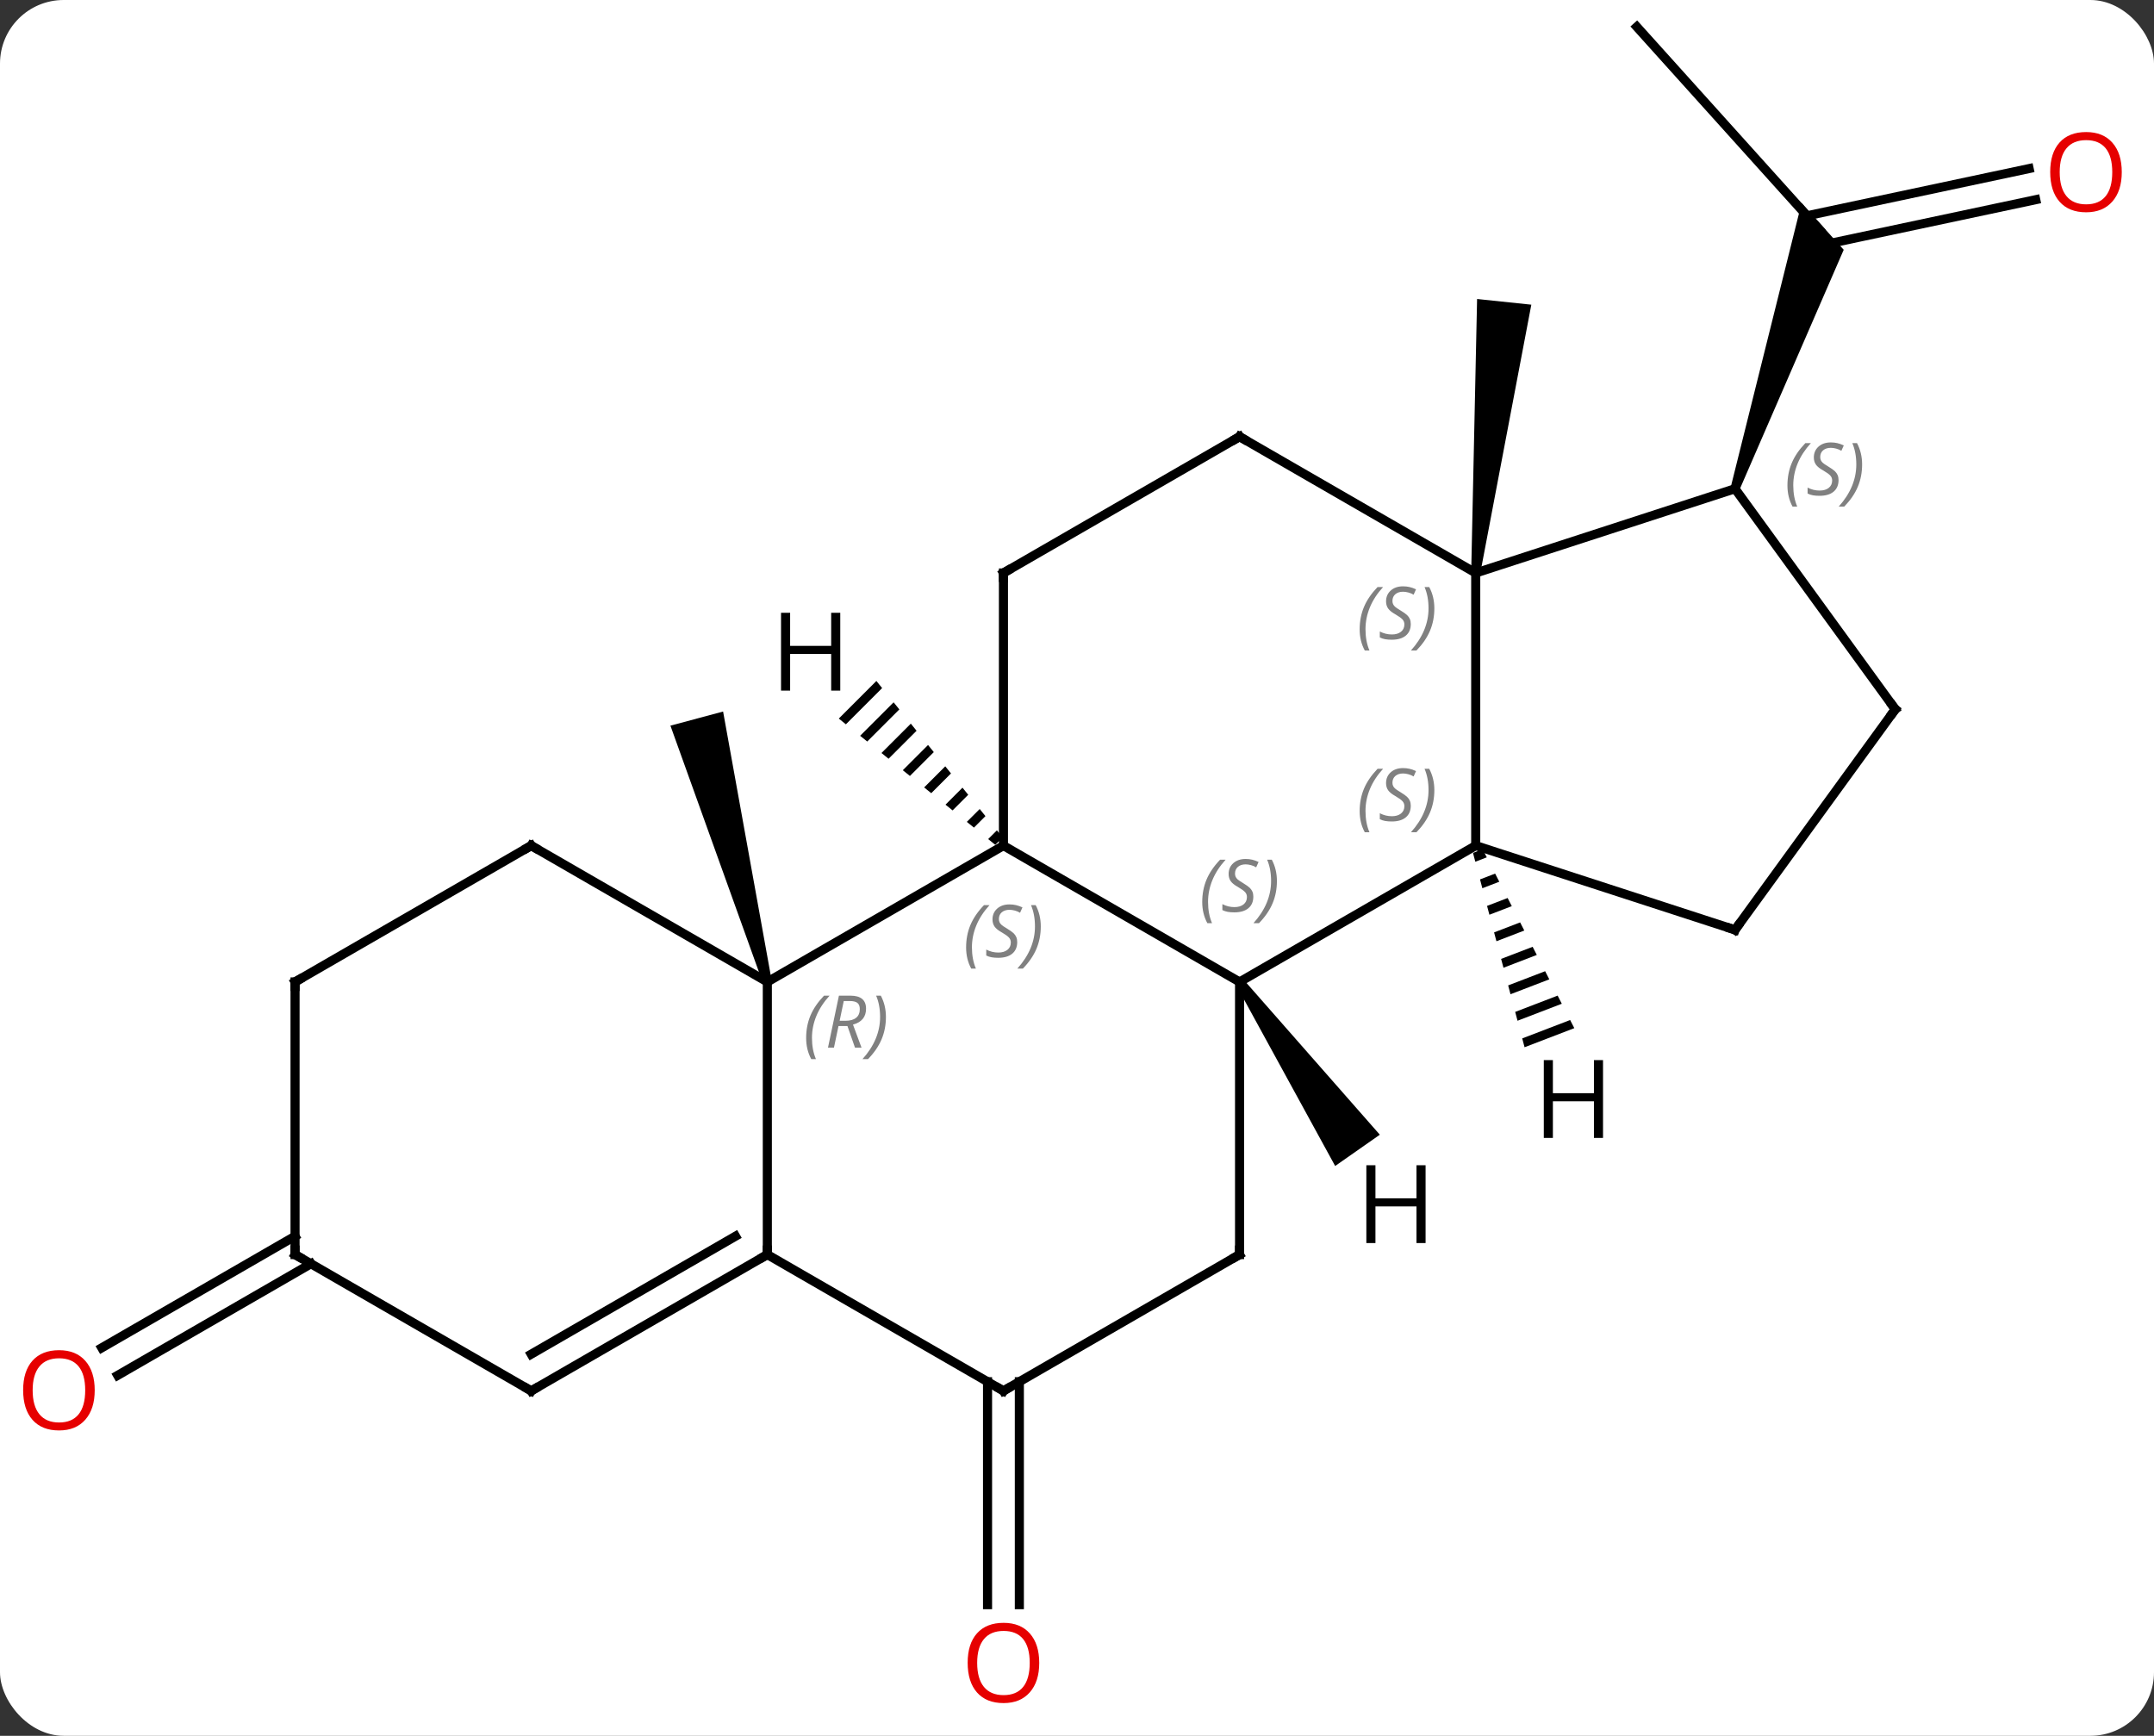 <svg width="237" viewBox="0 0 237 191" style="fill-opacity:1; color-rendering:auto; color-interpolation:auto; text-rendering:auto; stroke:black; stroke-linecap:square; stroke-miterlimit:10; shape-rendering:auto; stroke-opacity:1; fill:black; stroke-dasharray:none; font-weight:normal; stroke-width:1; font-family:'Open Sans'; font-style:normal; stroke-linejoin:miter; font-size:12; stroke-dashoffset:0; image-rendering:auto;" height="191" class="cas-substance-image" xmlns:xlink="http://www.w3.org/1999/xlink" xmlns="http://www.w3.org/2000/svg"><rect x="0" y="0" width="237" height="191" fill="#333333" stroke="none"/><svg class="cas-substance-single-component"><rect y="0" x="0" width="237" stroke="none" ry="7" rx="7" height="191" fill="white" class="cas-substance-group"/><svg y="0" x="0" width="237" viewBox="0 0 237 191" style="fill:black;" height="191" class="cas-substance-single-component-image"><svg><g><g transform="translate(118,93)" style="text-rendering:geometricPrecision; color-rendering:optimizeQuality; color-interpolation:linearRGB; stroke-linecap:butt; image-rendering:optimizeQuality;"><path style="stroke:none;" d="M-33.09 14.919 L-34.056 15.177 L-44.235 -13.153 L-38.439 -14.705 Z"/><path style="stroke:none;" d="M44.867 -29.9 L43.873 -30.004 L44.521 -60.1 L50.489 -59.474 Z"/><line y2="59.038" y1="83.571" x2="-5.843" x1="-5.843" style="fill:none;"/><line y2="59.038" y1="83.571" x2="-9.343" x1="-9.343" style="fill:none;"/><line y2="-90.048" y1="-67.755" x2="62.097" x1="82.17" style="fill:none;"/><line y2="-71.028" y1="-66.043" x2="105.986" x1="82.534" style="fill:none;"/><line y2="-74.451" y1="-69.257" x2="105.258" x1="80.818" style="fill:none;"/><path style="stroke:none;" d="M73.376 -39.068 L72.424 -39.377 L80.224 -70.664 L84.86 -65.515 Z"/><line y2="46.058" y1="58.337" x2="-83.786" x1="-105.053" style="fill:none;"/><line y2="43.027" y1="55.306" x2="-85.536" x1="-106.803" style="fill:none;"/><line y2="0.048" y1="15.048" x2="-7.593" x1="18.387" style="fill:none;"/><line y2="0.048" y1="15.048" x2="44.37" x1="18.387" style="fill:none;"/><line y2="45.048" y1="15.048" x2="18.387" x1="18.387" style="fill:none;"/><line y2="15.048" y1="0.048" x2="-33.573" x1="-7.593" style="fill:none;"/><line y2="-29.952" y1="0.048" x2="-7.593" x1="-7.593" style="fill:none;"/><line y2="-29.952" y1="0.048" x2="44.37" x1="44.37" style="fill:none;"/><line y2="9.318" y1="0.048" x2="72.9" x1="44.37" style="fill:none;"/><line y2="60.048" y1="45.048" x2="-7.593" x1="18.387" style="fill:none;"/><line y2="45.048" y1="15.048" x2="-33.573" x1="-33.573" style="fill:none;"/><line y2="0.048" y1="15.048" x2="-59.553" x1="-33.573" style="fill:none;"/><line y2="-44.952" y1="-29.952" x2="18.387" x1="-7.593" style="fill:none;"/><line y2="-44.952" y1="-29.952" x2="18.387" x1="44.37" style="fill:none;"/><line y2="-39.222" y1="-29.952" x2="72.9" x1="44.37" style="fill:none;"/><line y2="-14.952" y1="9.318" x2="90.534" x1="72.9" style="fill:none;"/><line y2="45.048" y1="60.048" x2="-33.573" x1="-7.593" style="fill:none;"/><line y2="60.048" y1="45.048" x2="-59.553" x1="-33.573" style="fill:none;"/><line y2="56.007" y1="43.027" x2="-59.553" x1="-37.073" style="fill:none;"/><line y2="15.048" y1="0.048" x2="-85.536" x1="-59.553" style="fill:none;"/><line y2="-14.952" y1="-39.222" x2="90.534" x1="72.9" style="fill:none;"/><line y2="45.048" y1="60.048" x2="-85.536" x1="-59.553" style="fill:none;"/><line y2="45.048" y1="15.048" x2="-85.536" x1="-85.536" style="fill:none;"/><path style="stroke:none;" d="M17.977 15.335 L18.797 14.761 L33.82 31.859 L28.905 35.3 Z"/><path style="stroke:none;" d="M-21.573 -18.069 L-25.71 -13.932 L-25.71 -13.932 L-24.928 -13.3 L-20.941 -17.287 L-21.573 -18.069 ZM-19.678 -15.721 L-23.362 -12.037 L-23.362 -12.037 L-22.58 -11.406 L-19.047 -14.939 L-19.047 -14.939 L-19.678 -15.721 ZM-17.784 -13.373 L-21.014 -10.143 L-21.014 -10.143 L-20.232 -9.511 L-17.152 -12.591 L-17.784 -13.373 ZM-15.889 -11.025 L-18.666 -8.248 L-17.884 -7.617 L-15.258 -10.243 L-15.889 -11.025 ZM-13.995 -8.677 L-16.318 -6.354 L-15.536 -5.722 L-13.363 -7.895 L-13.363 -7.895 L-13.995 -8.677 ZM-12.1 -6.329 L-13.97 -4.459 L-13.97 -4.459 L-13.188 -3.827 L-11.468 -5.546 L-11.468 -5.546 L-12.1 -6.329 ZM-10.205 -3.981 L-11.622 -2.564 L-10.839 -1.933 L-9.574 -3.199 L-9.574 -3.199 L-10.205 -3.981 ZM-8.311 -1.633 L-9.274 -0.67 L-9.274 -0.67 L-8.492 -0.038 L-7.679 -0.851 L-7.679 -0.851 L-8.311 -1.633 Z"/><path style="stroke:none;" d="M45.13 0.442 L44.068 0.849 L44.326 1.821 L44.326 1.821 L45.589 1.337 L45.13 0.442 ZM46.506 3.127 L44.843 3.766 L45.1 4.738 L46.964 4.022 L46.506 3.127 ZM47.881 5.812 L45.617 6.682 L45.875 7.654 L48.34 6.707 L47.881 5.812 ZM49.257 8.497 L46.391 9.598 L46.649 10.57 L49.715 9.392 L49.257 8.497 ZM50.633 11.182 L47.165 12.514 L47.423 13.486 L47.423 13.486 L51.091 12.077 L50.633 11.182 ZM52.008 13.867 L47.939 15.43 L47.939 15.43 L48.197 16.402 L48.197 16.402 L52.467 14.762 L52.008 13.867 ZM53.384 16.553 L48.713 18.346 L48.971 19.318 L48.971 19.318 L53.842 17.448 L53.842 17.448 L53.384 16.553 ZM54.759 19.238 L49.487 21.262 L49.745 22.234 L55.218 20.133 L55.218 20.133 L54.759 19.238 Z"/></g><g transform="translate(118,93)" style="fill:rgb(230,0,0); text-rendering:geometricPrecision; color-rendering:optimizeQuality; image-rendering:optimizeQuality; font-family:'Open Sans'; stroke:rgb(230,0,0); color-interpolation:linearRGB;"><path style="stroke:none;" d="M-3.655 89.978 Q-3.655 92.04 -4.695 93.22 Q-5.734 94.4 -7.577 94.4 Q-9.468 94.4 -10.499 93.236 Q-11.53 92.071 -11.53 89.962 Q-11.53 87.868 -10.499 86.72 Q-9.468 85.571 -7.577 85.571 Q-5.718 85.571 -4.687 86.743 Q-3.655 87.915 -3.655 89.978 ZM-10.484 89.978 Q-10.484 91.712 -9.741 92.618 Q-8.999 93.525 -7.577 93.525 Q-6.155 93.525 -5.429 92.626 Q-4.702 91.728 -4.702 89.978 Q-4.702 88.243 -5.429 87.353 Q-6.155 86.462 -7.577 86.462 Q-8.999 86.462 -9.741 87.361 Q-10.484 88.259 -10.484 89.978 Z"/><path style="stroke:none;" d="M115.454 -74.062 Q115.454 -72 114.414 -70.82 Q113.375 -69.64 111.532 -69.64 Q109.641 -69.64 108.61 -70.805 Q107.579 -71.969 107.579 -74.078 Q107.579 -76.172 108.61 -77.32 Q109.641 -78.469 111.532 -78.469 Q113.391 -78.469 114.422 -77.297 Q115.454 -76.125 115.454 -74.062 ZM108.625 -74.062 Q108.625 -72.328 109.368 -71.422 Q110.11 -70.515 111.532 -70.515 Q112.954 -70.515 113.68 -71.414 Q114.407 -72.312 114.407 -74.062 Q114.407 -75.797 113.68 -76.687 Q112.954 -77.578 111.532 -77.578 Q110.11 -77.578 109.368 -76.68 Q108.625 -75.781 108.625 -74.062 Z"/><path style="stroke:none;" d="M-107.579 59.978 Q-107.579 62.04 -108.618 63.22 Q-109.657 64.4 -111.5 64.4 Q-113.391 64.4 -114.422 63.236 Q-115.454 62.071 -115.454 59.962 Q-115.454 57.868 -114.422 56.72 Q-113.391 55.571 -111.5 55.571 Q-109.641 55.571 -108.61 56.743 Q-107.579 57.915 -107.579 59.978 ZM-114.407 59.978 Q-114.407 61.712 -113.664 62.618 Q-112.922 63.525 -111.5 63.525 Q-110.079 63.525 -109.352 62.626 Q-108.625 61.728 -108.625 59.978 Q-108.625 58.243 -109.352 57.353 Q-110.079 56.462 -111.5 56.462 Q-112.922 56.462 -113.664 57.361 Q-114.407 58.259 -114.407 59.978 Z"/></g><g transform="translate(118,93)" style="font-size:8.4px; fill:gray; text-rendering:geometricPrecision; image-rendering:optimizeQuality; color-rendering:optimizeQuality; font-family:'Open Sans'; font-style:italic; stroke:gray; color-interpolation:linearRGB;"><path style="stroke:none;" d="M14.279 6.251 Q14.279 4.923 14.748 3.798 Q15.216 2.673 16.247 1.595 L16.857 1.595 Q15.888 2.657 15.404 3.829 Q14.919 5.001 14.919 6.236 Q14.919 7.564 15.357 8.579 L14.841 8.579 Q14.279 7.548 14.279 6.251 ZM19.901 5.657 Q19.901 6.486 19.354 6.939 Q18.808 7.392 17.808 7.392 Q17.401 7.392 17.089 7.337 Q16.776 7.282 16.495 7.142 L16.495 6.486 Q17.12 6.814 17.823 6.814 Q18.448 6.814 18.823 6.517 Q19.198 6.22 19.198 5.704 Q19.198 5.392 18.995 5.165 Q18.792 4.939 18.229 4.611 Q17.636 4.282 17.409 3.954 Q17.183 3.626 17.183 3.173 Q17.183 2.439 17.698 1.978 Q18.214 1.517 19.058 1.517 Q19.433 1.517 19.768 1.595 Q20.104 1.673 20.479 1.845 L20.214 2.439 Q19.964 2.282 19.643 2.196 Q19.323 2.111 19.058 2.111 Q18.526 2.111 18.206 2.384 Q17.886 2.657 17.886 3.126 Q17.886 3.329 17.956 3.478 Q18.026 3.626 18.167 3.759 Q18.308 3.892 18.729 4.142 Q19.292 4.486 19.495 4.681 Q19.698 4.876 19.8 5.111 Q19.901 5.345 19.901 5.657 ZM22.496 3.939 Q22.496 5.267 22.019 6.4 Q21.543 7.532 20.527 8.579 L19.918 8.579 Q21.855 6.423 21.855 3.939 Q21.855 2.611 21.418 1.595 L21.933 1.595 Q22.496 2.657 22.496 3.939 Z"/><path style="stroke:none;" d="M-11.701 11.251 Q-11.701 9.923 -11.233 8.798 Q-10.764 7.673 -9.733 6.595 L-9.123 6.595 Q-10.092 7.657 -10.576 8.829 Q-11.061 10.001 -11.061 11.236 Q-11.061 12.564 -10.623 13.579 L-11.139 13.579 Q-11.701 12.548 -11.701 11.251 ZM-6.079 10.657 Q-6.079 11.486 -6.626 11.939 Q-7.173 12.392 -8.173 12.392 Q-8.579 12.392 -8.892 12.337 Q-9.204 12.282 -9.485 12.142 L-9.485 11.486 Q-8.86 11.814 -8.157 11.814 Q-7.532 11.814 -7.157 11.517 Q-6.782 11.22 -6.782 10.704 Q-6.782 10.392 -6.985 10.165 Q-7.188 9.939 -7.751 9.611 Q-8.345 9.282 -8.571 8.954 Q-8.798 8.626 -8.798 8.173 Q-8.798 7.439 -8.282 6.978 Q-7.766 6.517 -6.923 6.517 Q-6.548 6.517 -6.212 6.595 Q-5.876 6.673 -5.501 6.845 L-5.766 7.439 Q-6.016 7.282 -6.337 7.196 Q-6.657 7.111 -6.923 7.111 Q-7.454 7.111 -7.774 7.384 Q-8.095 7.657 -8.095 8.126 Q-8.095 8.329 -8.024 8.478 Q-7.954 8.626 -7.813 8.759 Q-7.673 8.892 -7.251 9.142 Q-6.688 9.486 -6.485 9.681 Q-6.282 9.876 -6.181 10.111 Q-6.079 10.345 -6.079 10.657 ZM-3.485 8.939 Q-3.485 10.267 -3.961 11.4 Q-4.438 12.532 -5.453 13.579 L-6.063 13.579 Q-4.125 11.423 -4.125 8.939 Q-4.125 7.611 -4.563 6.595 L-4.047 6.595 Q-3.485 7.657 -3.485 8.939 Z"/><path style="stroke:none;" d="M31.601 -3.749 Q31.601 -5.077 32.07 -6.202 Q32.539 -7.327 33.57 -8.405 L34.179 -8.405 Q33.211 -7.343 32.726 -6.171 Q32.242 -4.999 32.242 -3.765 Q32.242 -2.437 32.679 -1.421 L32.164 -1.421 Q31.601 -2.452 31.601 -3.749 ZM37.224 -4.343 Q37.224 -3.515 36.677 -3.062 Q36.13 -2.608 35.13 -2.608 Q34.724 -2.608 34.411 -2.663 Q34.099 -2.718 33.818 -2.858 L33.818 -3.515 Q34.443 -3.187 35.146 -3.187 Q35.771 -3.187 36.146 -3.483 Q36.521 -3.78 36.521 -4.296 Q36.521 -4.608 36.318 -4.835 Q36.114 -5.061 35.552 -5.39 Q34.958 -5.718 34.732 -6.046 Q34.505 -6.374 34.505 -6.827 Q34.505 -7.561 35.021 -8.023 Q35.536 -8.483 36.38 -8.483 Q36.755 -8.483 37.091 -8.405 Q37.427 -8.327 37.802 -8.155 L37.536 -7.561 Q37.286 -7.718 36.966 -7.804 Q36.646 -7.89 36.38 -7.89 Q35.849 -7.89 35.529 -7.616 Q35.208 -7.343 35.208 -6.874 Q35.208 -6.671 35.279 -6.522 Q35.349 -6.374 35.489 -6.241 Q35.63 -6.108 36.052 -5.858 Q36.614 -5.515 36.818 -5.319 Q37.021 -5.124 37.122 -4.89 Q37.224 -4.655 37.224 -4.343 ZM39.818 -6.061 Q39.818 -4.733 39.342 -3.601 Q38.865 -2.468 37.85 -1.421 L37.24 -1.421 Q39.178 -3.577 39.178 -6.061 Q39.178 -7.39 38.74 -8.405 L39.256 -8.405 Q39.818 -7.343 39.818 -6.061 Z"/></g><g transform="translate(118,93)" style="stroke-linecap:butt; font-size:8.4px; text-rendering:geometricPrecision; image-rendering:optimizeQuality; color-rendering:optimizeQuality; font-family:'Open Sans'; font-style:italic; color-interpolation:linearRGB; stroke-miterlimit:5;"><path style="fill:none;" d="M18.387 44.548 L18.387 45.048 L17.954 45.298"/><path style="fill:gray; stroke:none;" d="M-29.301 21.212 Q-29.301 19.884 -28.833 18.759 Q-28.364 17.634 -27.333 16.556 L-26.723 16.556 Q-27.692 17.618 -28.176 18.79 Q-28.661 19.962 -28.661 21.196 Q-28.661 22.524 -28.223 23.54 L-28.739 23.54 Q-29.301 22.509 -29.301 21.212 ZM-25.741 19.899 L-26.241 22.274 L-26.898 22.274 L-25.694 16.556 L-24.444 16.556 Q-22.71 16.556 -22.71 17.993 Q-22.71 19.353 -24.148 19.743 L-23.21 22.274 L-23.929 22.274 L-24.757 19.899 L-25.741 19.899 ZM-25.163 17.149 Q-25.554 19.071 -25.616 19.321 L-24.96 19.321 Q-24.21 19.321 -23.804 18.993 Q-23.398 18.665 -23.398 18.04 Q-23.398 17.571 -23.655 17.36 Q-23.913 17.149 -24.507 17.149 L-25.163 17.149 ZM-20.524 18.899 Q-20.524 20.228 -21.001 21.36 Q-21.477 22.493 -22.493 23.54 L-23.102 23.54 Q-21.165 21.384 -21.165 18.899 Q-21.165 17.571 -21.602 16.556 L-21.087 16.556 Q-20.524 17.618 -20.524 18.899 Z"/><path style="fill:none;" d="M-7.593 -29.452 L-7.593 -29.952 L-7.16 -30.202"/><path style="fill:gray; stroke:none;" d="M31.601 -23.749 Q31.601 -25.077 32.07 -26.202 Q32.539 -27.327 33.57 -28.405 L34.179 -28.405 Q33.211 -27.343 32.726 -26.171 Q32.242 -24.999 32.242 -23.764 Q32.242 -22.436 32.679 -21.421 L32.164 -21.421 Q31.601 -22.452 31.601 -23.749 ZM37.224 -24.343 Q37.224 -23.514 36.677 -23.061 Q36.13 -22.608 35.13 -22.608 Q34.724 -22.608 34.411 -22.663 Q34.099 -22.718 33.818 -22.858 L33.818 -23.514 Q34.443 -23.186 35.146 -23.186 Q35.771 -23.186 36.146 -23.483 Q36.521 -23.78 36.521 -24.296 Q36.521 -24.608 36.318 -24.835 Q36.114 -25.061 35.552 -25.389 Q34.958 -25.718 34.732 -26.046 Q34.505 -26.374 34.505 -26.827 Q34.505 -27.561 35.021 -28.022 Q35.536 -28.483 36.38 -28.483 Q36.755 -28.483 37.091 -28.405 Q37.427 -28.327 37.802 -28.155 L37.536 -27.561 Q37.286 -27.718 36.966 -27.803 Q36.646 -27.889 36.38 -27.889 Q35.849 -27.889 35.529 -27.616 Q35.208 -27.343 35.208 -26.874 Q35.208 -26.671 35.279 -26.522 Q35.349 -26.374 35.489 -26.241 Q35.63 -26.108 36.052 -25.858 Q36.614 -25.514 36.818 -25.319 Q37.021 -25.124 37.122 -24.889 Q37.224 -24.655 37.224 -24.343 ZM39.818 -26.061 Q39.818 -24.733 39.342 -23.6 Q38.865 -22.468 37.85 -21.421 L37.24 -21.421 Q39.178 -23.577 39.178 -26.061 Q39.178 -27.389 38.74 -28.405 L39.256 -28.405 Q39.818 -27.343 39.818 -26.061 Z"/><path style="fill:none;" d="M72.424 9.164 L72.9 9.318 L73.194 8.914"/><path style="fill:none;" d="M-7.16 59.798 L-7.593 60.048 L-8.026 59.798"/><path style="fill:none;" d="M-34.006 45.298 L-33.573 45.048 L-33.573 44.548"/><path style="fill:none;" d="M-59.12 0.298 L-59.553 0.048 L-59.986 0.298"/><path style="fill:none;" d="M17.954 -44.702 L18.387 -44.952 L18.82 -44.702"/><path style="fill:gray; stroke:none;" d="M78.668 -39.584 Q78.668 -40.912 79.137 -42.037 Q79.606 -43.162 80.637 -44.24 L81.246 -44.24 Q80.278 -43.177 79.793 -42.005 Q79.309 -40.834 79.309 -39.599 Q79.309 -38.271 79.746 -37.255 L79.231 -37.255 Q78.668 -38.287 78.668 -39.584 ZM84.291 -40.177 Q84.291 -39.349 83.744 -38.896 Q83.197 -38.443 82.197 -38.443 Q81.791 -38.443 81.478 -38.498 Q81.166 -38.552 80.885 -38.693 L80.885 -39.349 Q81.51 -39.021 82.213 -39.021 Q82.838 -39.021 83.213 -39.318 Q83.588 -39.615 83.588 -40.13 Q83.588 -40.443 83.385 -40.669 Q83.181 -40.896 82.619 -41.224 Q82.025 -41.552 81.799 -41.88 Q81.572 -42.209 81.572 -42.662 Q81.572 -43.396 82.088 -43.857 Q82.603 -44.318 83.447 -44.318 Q83.822 -44.318 84.158 -44.24 Q84.494 -44.162 84.869 -43.99 L84.603 -43.396 Q84.353 -43.552 84.033 -43.638 Q83.713 -43.724 83.447 -43.724 Q82.916 -43.724 82.596 -43.451 Q82.275 -43.177 82.275 -42.709 Q82.275 -42.505 82.346 -42.357 Q82.416 -42.209 82.556 -42.076 Q82.697 -41.943 83.119 -41.693 Q83.681 -41.349 83.885 -41.154 Q84.088 -40.959 84.189 -40.724 Q84.291 -40.49 84.291 -40.177 ZM86.885 -41.896 Q86.885 -40.568 86.409 -39.435 Q85.932 -38.302 84.917 -37.255 L84.307 -37.255 Q86.245 -39.412 86.245 -41.896 Q86.245 -43.224 85.807 -44.24 L86.323 -44.24 Q86.885 -43.177 86.885 -41.896 Z"/><path style="fill:none;" d="M90.24 -14.547 L90.534 -14.952 L90.24 -15.357"/><path style="fill:none;" d="M-59.12 59.798 L-59.553 60.048 L-59.986 59.798"/><path style="fill:none;" d="M-85.103 14.798 L-85.536 15.048 L-85.536 15.548"/><path style="fill:none;" d="M-85.103 45.298 L-85.536 45.048 L-85.536 44.548"/><path style="stroke:none;" d="M38.853 43.78 L37.853 43.78 L37.853 39.749 L33.337 39.749 L33.337 43.78 L32.337 43.78 L32.337 35.218 L33.337 35.218 L33.337 38.858 L37.853 38.858 L37.853 35.218 L38.853 35.218 L38.853 43.78 Z"/><path style="stroke:none;" d="M-25.548 -17.009 L-26.548 -17.009 L-26.548 -21.04 L-31.064 -21.04 L-31.064 -17.009 L-32.064 -17.009 L-32.064 -25.571 L-31.064 -25.571 L-31.064 -21.931 L-26.548 -21.931 L-26.548 -25.571 L-25.548 -25.571 L-25.548 -17.009 Z"/><path style="stroke:none;" d="M58.377 32.212 L57.377 32.212 L57.377 28.181 L52.861 28.181 L52.861 32.212 L51.861 32.212 L51.861 23.65 L52.861 23.65 L52.861 27.29 L57.377 27.29 L57.377 23.65 L58.377 23.65 L58.377 32.212 Z"/></g></g></svg></svg></svg></svg>